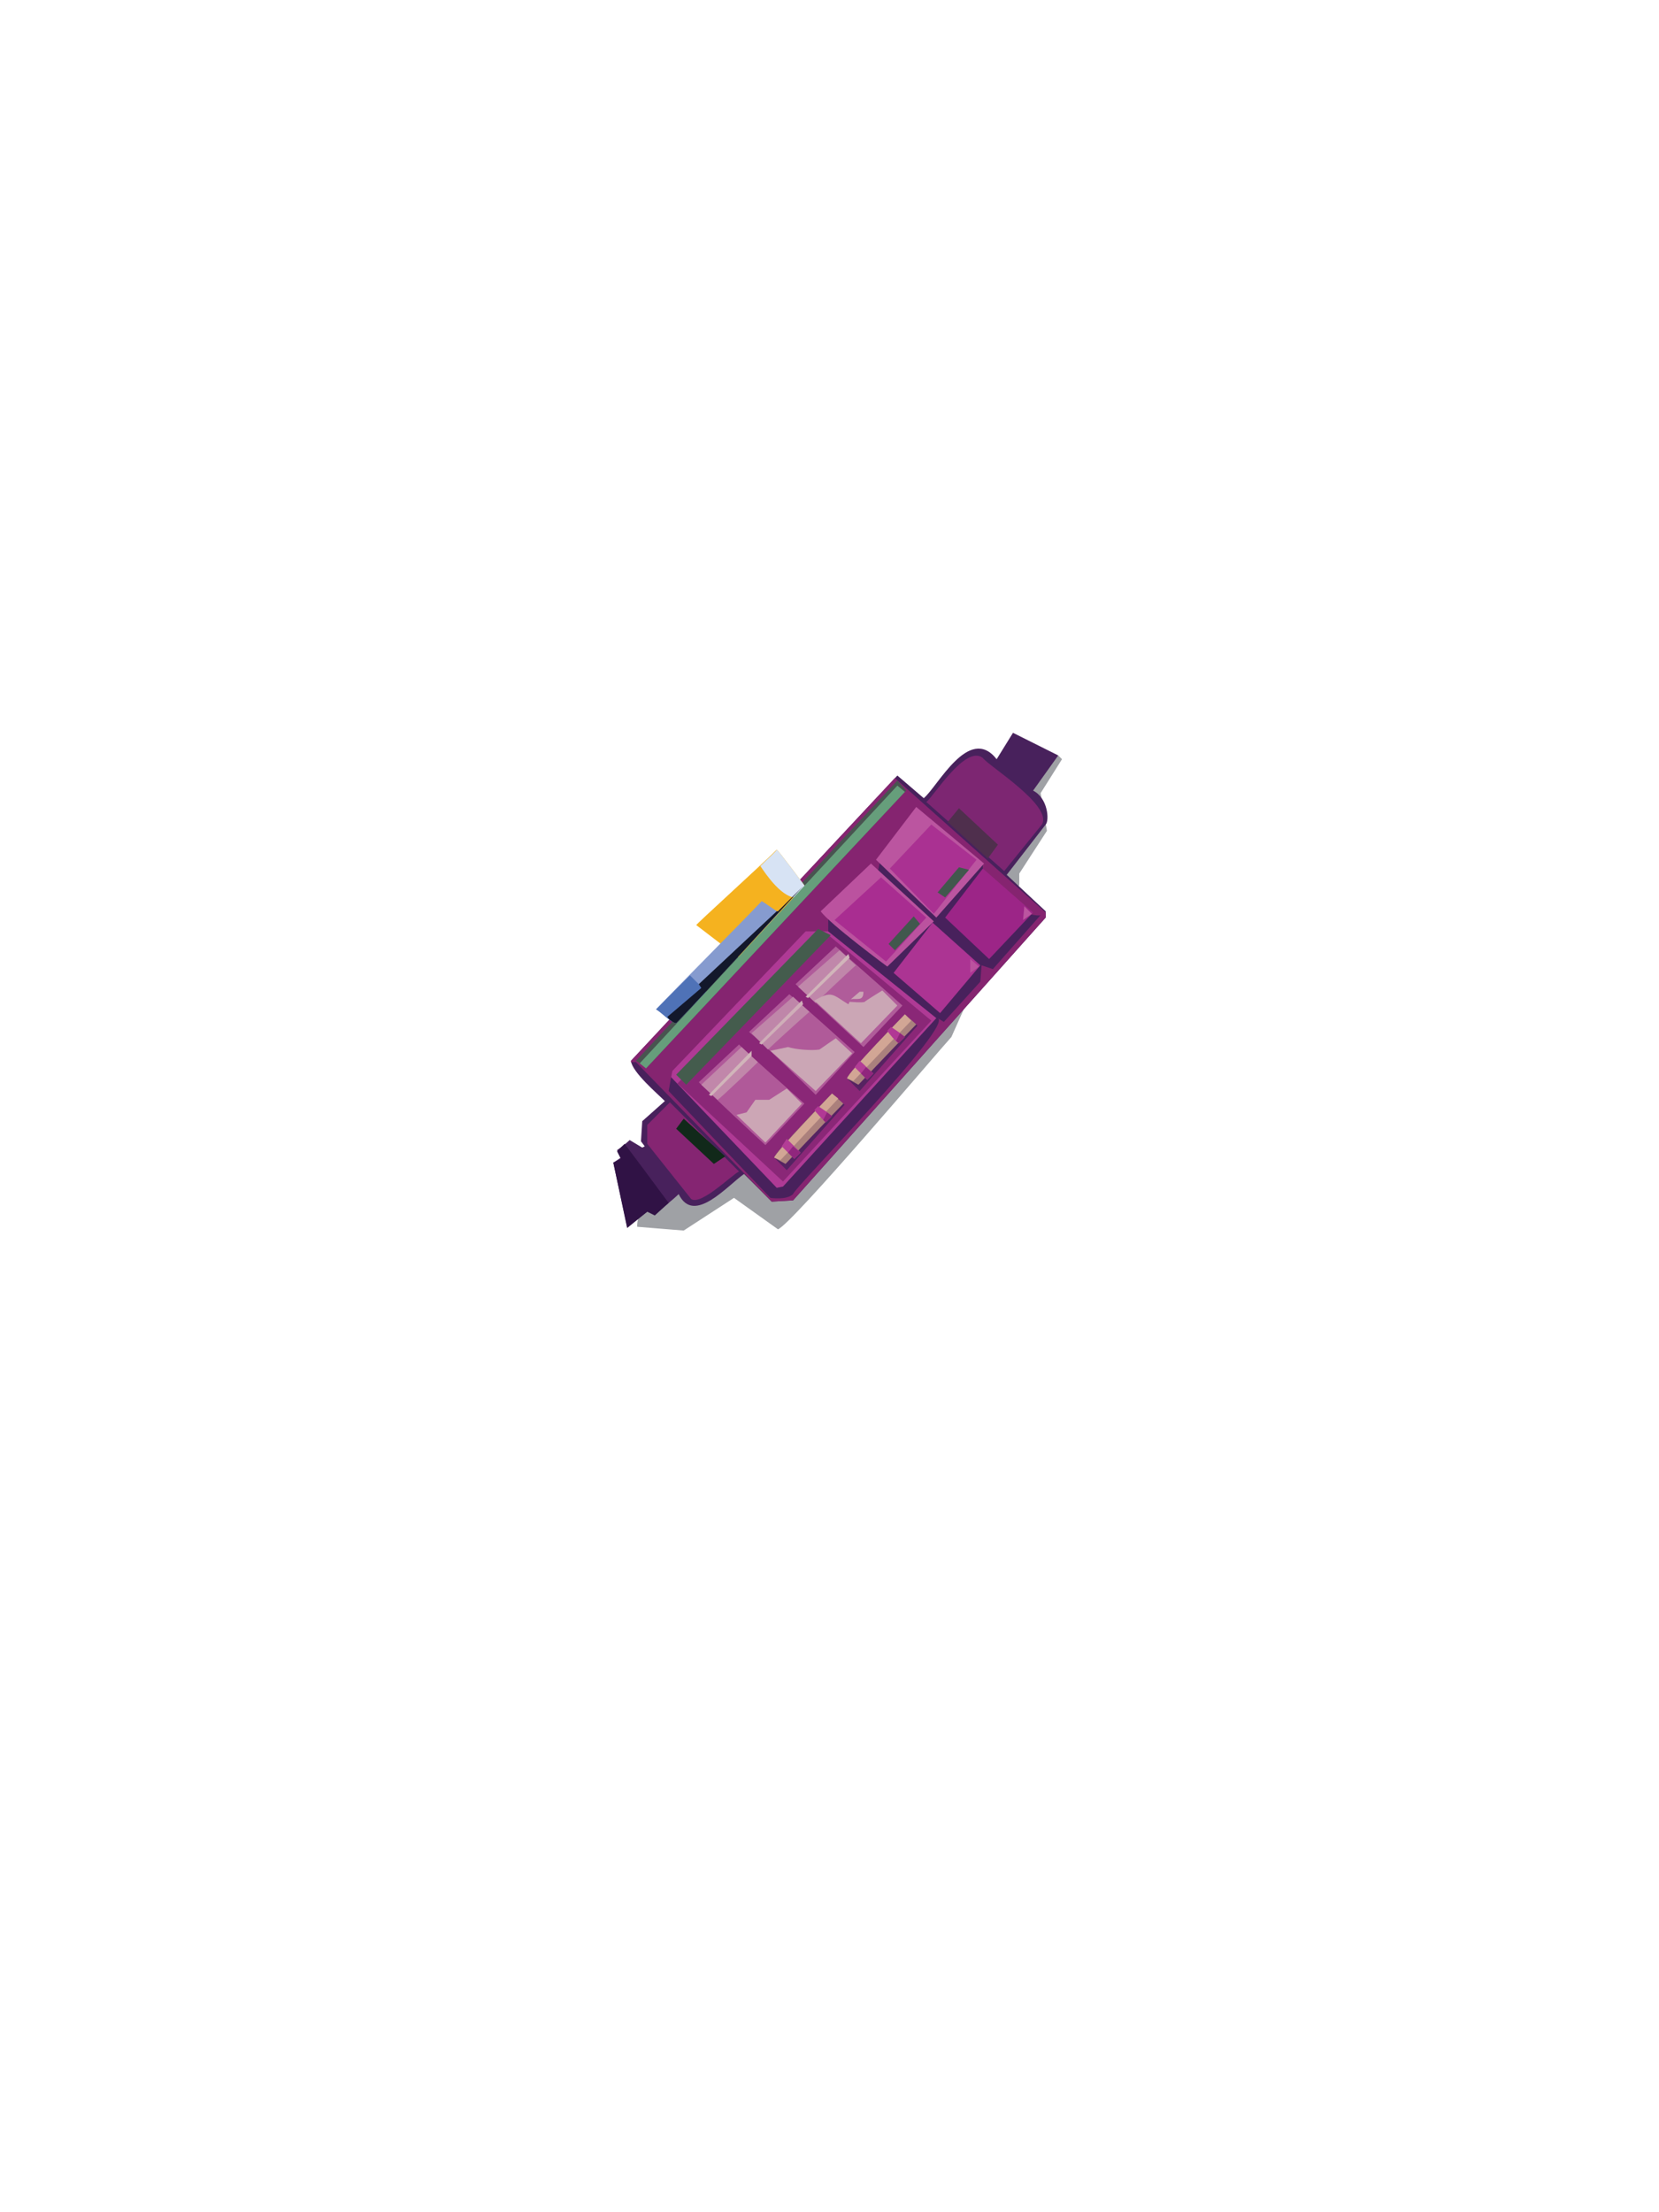 <?xml version="1.0" encoding="UTF-8"?><svg width="1320px" height="1760px" viewBox="0 0 1320 1760" version="1.1" xmlns="http://www.w3.org/2000/svg" xmlns:xlink="http://www.w3.org/1999/xlink"><defs></defs><g transform=" translate(488,582)" id="id-91123"><path d=" M 19,394 L 56,397 L 96,371 L 131,396 C 142,392 258,255 269,243 C 269,243 323,122 323,122 L 323,113 L 345,79 L 340,49 L 357,22 L 354,19 C 354,19 15,338 19,394 Z" fill="#2E333C" opacity="0.460" id="id-91124"></path><path d=" M 344,74 L 313,114 L 344,143 L 344,148 L 143,373 L 126,374 L 104,352 C 91,361 64,393 52,368 C 48,372 38,380 33,384 L 27,382 L 11,394 L 0,343 L 6,339 L 3,333 C 6,331 11,327 13,325 L 23,331 L 25,330 L 22,326 L 23,310 L 41,294 C 35,288 15,271 14,262 C 17,259 223,38 226,35 L 247,53 C 258,44 283,-6 305,22 L 318,1 L 354,19 L 334,47 C 346,53 347,71 344,74 Z" fill="#48215C" id="id-91124"></path><path d=" M 249,56 L 311,111 L 341,74 C 350,59 298,27 294,21 C 280,10 254,53 249,56 Z" fill="#7D2672" id="id-91124"></path><polygon points="266 72 275 61 306 90 298 101" fill="#4F2F4D" id="id-91124"></polygon><path d=" M 224,37 L 14,262 L 14,263 L 18,263 L 126,374 L 143,373 L 344,148 L 344,144 L 224,37 Z M 302,189 L 293,186 L 292,199 L 263,231 L 258,228 C 272,233 143,364 143,368 C 138,373 125,371 125,371 L 44,286 L 46,275 L 171,159 L 171,149 C 204,156 212,104 212,104 L 294,104 C 292,141 339,148 340,146 L 302,189 Z" fill="#852470" id="id-91128" fill-rule="nonzero"></path><path d=" M 165,143 L 205,105 L 255,151 L 218,187 C 218,187 172,153 165,143 Z" fill="#BB529F" id="id-91124"></path><polygon points="209 102 257 148 295 105 241 60" fill="#BB55A0" id="id-91124"></polygon><polygon points="176 150 213 116 249 148 217 183" fill="#A92D91" id="id-91124"></polygon><polygon points="219 169 239 147 244 153 224 174" fill="#41584D" id="id-91124"></polygon><polygon points="220 109 253 74 289 102 255 145" fill="#AA3192" id="id-91124"></polygon><polygon points="258 128 275 108 283 110 264 132" fill="#41584D" id="id-91124"></polygon><polygon points="223 192 254 152 292 186 260 224" fill="#AC3493" id="id-91124"></polygon><polygon points="264 148 294 109 334 144 299 181" fill="#9C2587" id="id-91124"></polygon><polygon points="284 181 284 192 291 187" fill="#BB529F" id="id-91124"></polygon><polygon points="327 139 326 150 333 145" fill="#BB55A0" id="id-91124"></polygon><polygon points="171 159 153 159 47 270 46 275 130 363 135 362 257 228" fill="#AF3A95" id="id-91124"></polygon><polygon points="51 280 135 358 253 230 170 161" fill="#8A2777" id="id-91124"></polygon><polygon points="58 281 50 273 163 157 173 162" fill="#445C4D" id="id-91124"></polygon><path d=" M 152,296 L 121,329 C 110,319 78,289 68,279 L 100,249 C 110,259 141,286 152,296 Z" fill="#B05999" id="id-91124"></path><path d=" M 115,263 C 109,269 86,291 83,293 L 70,281 L 102,251 L 115,263 Z" fill="#C187AA" id="id-91124"></path><polygon points="76 289 78 290 110 258 110 254" fill="#D1B5BA" id="id-91124"></polygon><path d=" M 192,255 L 161,289 C 150,278 119,248 108,239 L 140,209 C 151,218 182,246 192,255 Z" fill="#B05A99" id="id-91124"></path><path d=" M 156,223 C 149,229 126,250 123,253 L 110,240 L 143,211 L 156,223 Z" fill="#BF86A9" id="id-91124"></path><polygon points="116 248 118 249 151 217 150 214" fill="#CFAEB8" id="id-91124"></polygon><path d=" M 230,218 L 199,251 C 188,241 156,211 145,201 L 177,171 C 188,181 219,208 230,218 Z" fill="#B05C9A" id="id-91124"></path><path d=" M 193,186 C 186,192 164,213 161,216 L 147,203 L 180,174 L 193,186 Z" fill="#C087AA" id="id-91124"></path><polygon points="153 211 155 212 188 180 187 177" fill="#D1B5BA" id="id-91124"></polygon><path d=" M 98,305 L 106,303 L 113,293 L 124,293 L 138,284 L 150,296 C 150,296 121,327 121,327 C 120,326 98,305 98,305 Z" fill="#CCA6B5" id="id-91124"></path><path d=" M 125,254 L 139,251 C 145,253 158,254 164,253 L 177,244 L 190,256 L 161,286 L 125,254 Z" fill="#CBA6B5" id="id-91124"></path><path d=" M 160,214 C 174,206 174,209 187,217 L 188,215 C 188,215 199,216 200,215 C 201,214 214,206 214,206 L 226,218 L 197,248 L 160,214 Z" fill="#CBA6B5" id="id-91124"></path><path d=" M 189,213 C 194,212 199,215 199,207 L 196,207 L 189,213 Z" fill="#CBA6B5" id="id-91124"></path><path d=" M 184,297 L 138,349 L 128,339 C 128,335 174,288 174,288 C 175,289 183,296 184,297 Z" fill="#552362" id="id-91124"></path><path d=" M 183,296 C 176,303 137,344 137,344 L 128,339 C 128,335 174,288 174,288 C 176,290 181,294 183,296 Z" fill="#AB807C" id="id-91124"></path><path d=" M 179,292 L 133,341 L 128,339 C 129,335 174,288 174,288 L 179,292 Z" fill="#D2A695" id="id-91124"></path><path d=" M 149,335 L 144,340 C 141,337 136,332 134,330 L 138,324 C 141,327 146,332 149,335 Z" fill="#B33D96" id="id-91124"></path><polygon points="149 335 144 340 139 335 143 330" fill="#90267D" id="id-91124"></polygon><path d=" M 174,306 L 169,311 C 167,309 161,303 160,301 L 163,298 C 166,300 172,304 174,306 Z" fill="#B13895" id="id-91124"></path><path d=" M 242,234 L 196,286 L 186,276 C 186,272 232,226 232,226 C 233,226 241,233 242,234 Z" fill="#562361" id="id-91124"></path><path d=" M 241,233 C 234,240 195,281 195,281 L 186,276 C 186,272 232,225 232,225 C 234,227 239,231 241,233 Z" fill="#AA817D" id="id-91124"></path><path d=" M 237,230 L 191,278 L 186,276 C 186,272 232,225 232,225 L 237,230 Z" fill="#D2A695" id="id-91124"></path><path d=" M 207,272 L 202,277 C 199,274 194,269 192,267 L 196,262 C 199,264 204,270 207,272 Z" fill="#B33D96" id="id-91124"></path><path d=" M 232,243 L 227,248 C 225,247 219,240 218,238 L 221,235 C 224,237 230,241 232,243 Z" fill="#B13895" id="id-91124"></path><polygon points="207 272 202 277 197 272 201 267" fill="#90267D" id="id-91124"></polygon><polygon points="174 306 169 311 167 309 170 303" fill="#8E2679" id="id-91124"></polygon><polygon points="232 243 227 248 225 246 228 240" fill="#8E2679" id="id-91124"></polygon><path d=" M 45,295 L 100,350 C 94,353 70,377 62,372 L 27,328 L 27,313 L 45,295 Z" fill="#852572" id="id-91124"></path><polygon points="56 308 89 338 80 344 50 316" fill="#11291A" id="id-91124"></polygon><path d=" M 233,47 C 232,48 28,266 26,268 C 25,266 20,263 18,262 L 226,39 L 233,47 Z" fill="#485450" id="id-91124"></path><path d=" M 154,125 C 151,128 104,175 100,180 L 66,154 C 65,154 118,106 130,94 C 131,94 154,125 154,125 Z" fill="#F5B21F" id="id-91124"></path><path d=" M 154,125 L 147,132 C 135,134 121,113 117,107 C 124,100 130,95 130,94 C 131,94 154,125 154,125 Z" fill="#D7E3F4" id="id-91124"></path><path d=" M 132,144 C 115,162 66,215 50,232 C 45,231 39,224 34,221 C 51,203 101,153 118,135 C 119,135 131,144 132,144 Z" fill="#869BCF" id="id-91124"></path><path d=" M 74,207 L 50,232 C 45,231 39,224 34,221 L 61,194 C 64,197 71,204 74,207 Z" fill="#4F72B7" id="id-91124"></path><path d=" M 151,123 C 125,151 77,204 50,232 C 48,232 44,229 43,227 L 70,204 L 68,201 L 130,143 L 131,143 L 151,123 Z" fill="#13182B" id="id-91124"></path><polygon points="232 48 26 268 21 264 226 43" fill="#669E7B" id="id-91124"></polygon><path d=" M 44,375 L 33,385 L 27,382 L 11,395 L 0,343 L 6,340 L 3,334 L 9,328 C 15,336 33,360 44,375 Z" fill="#301245" id="id-91124"></path></g></svg>